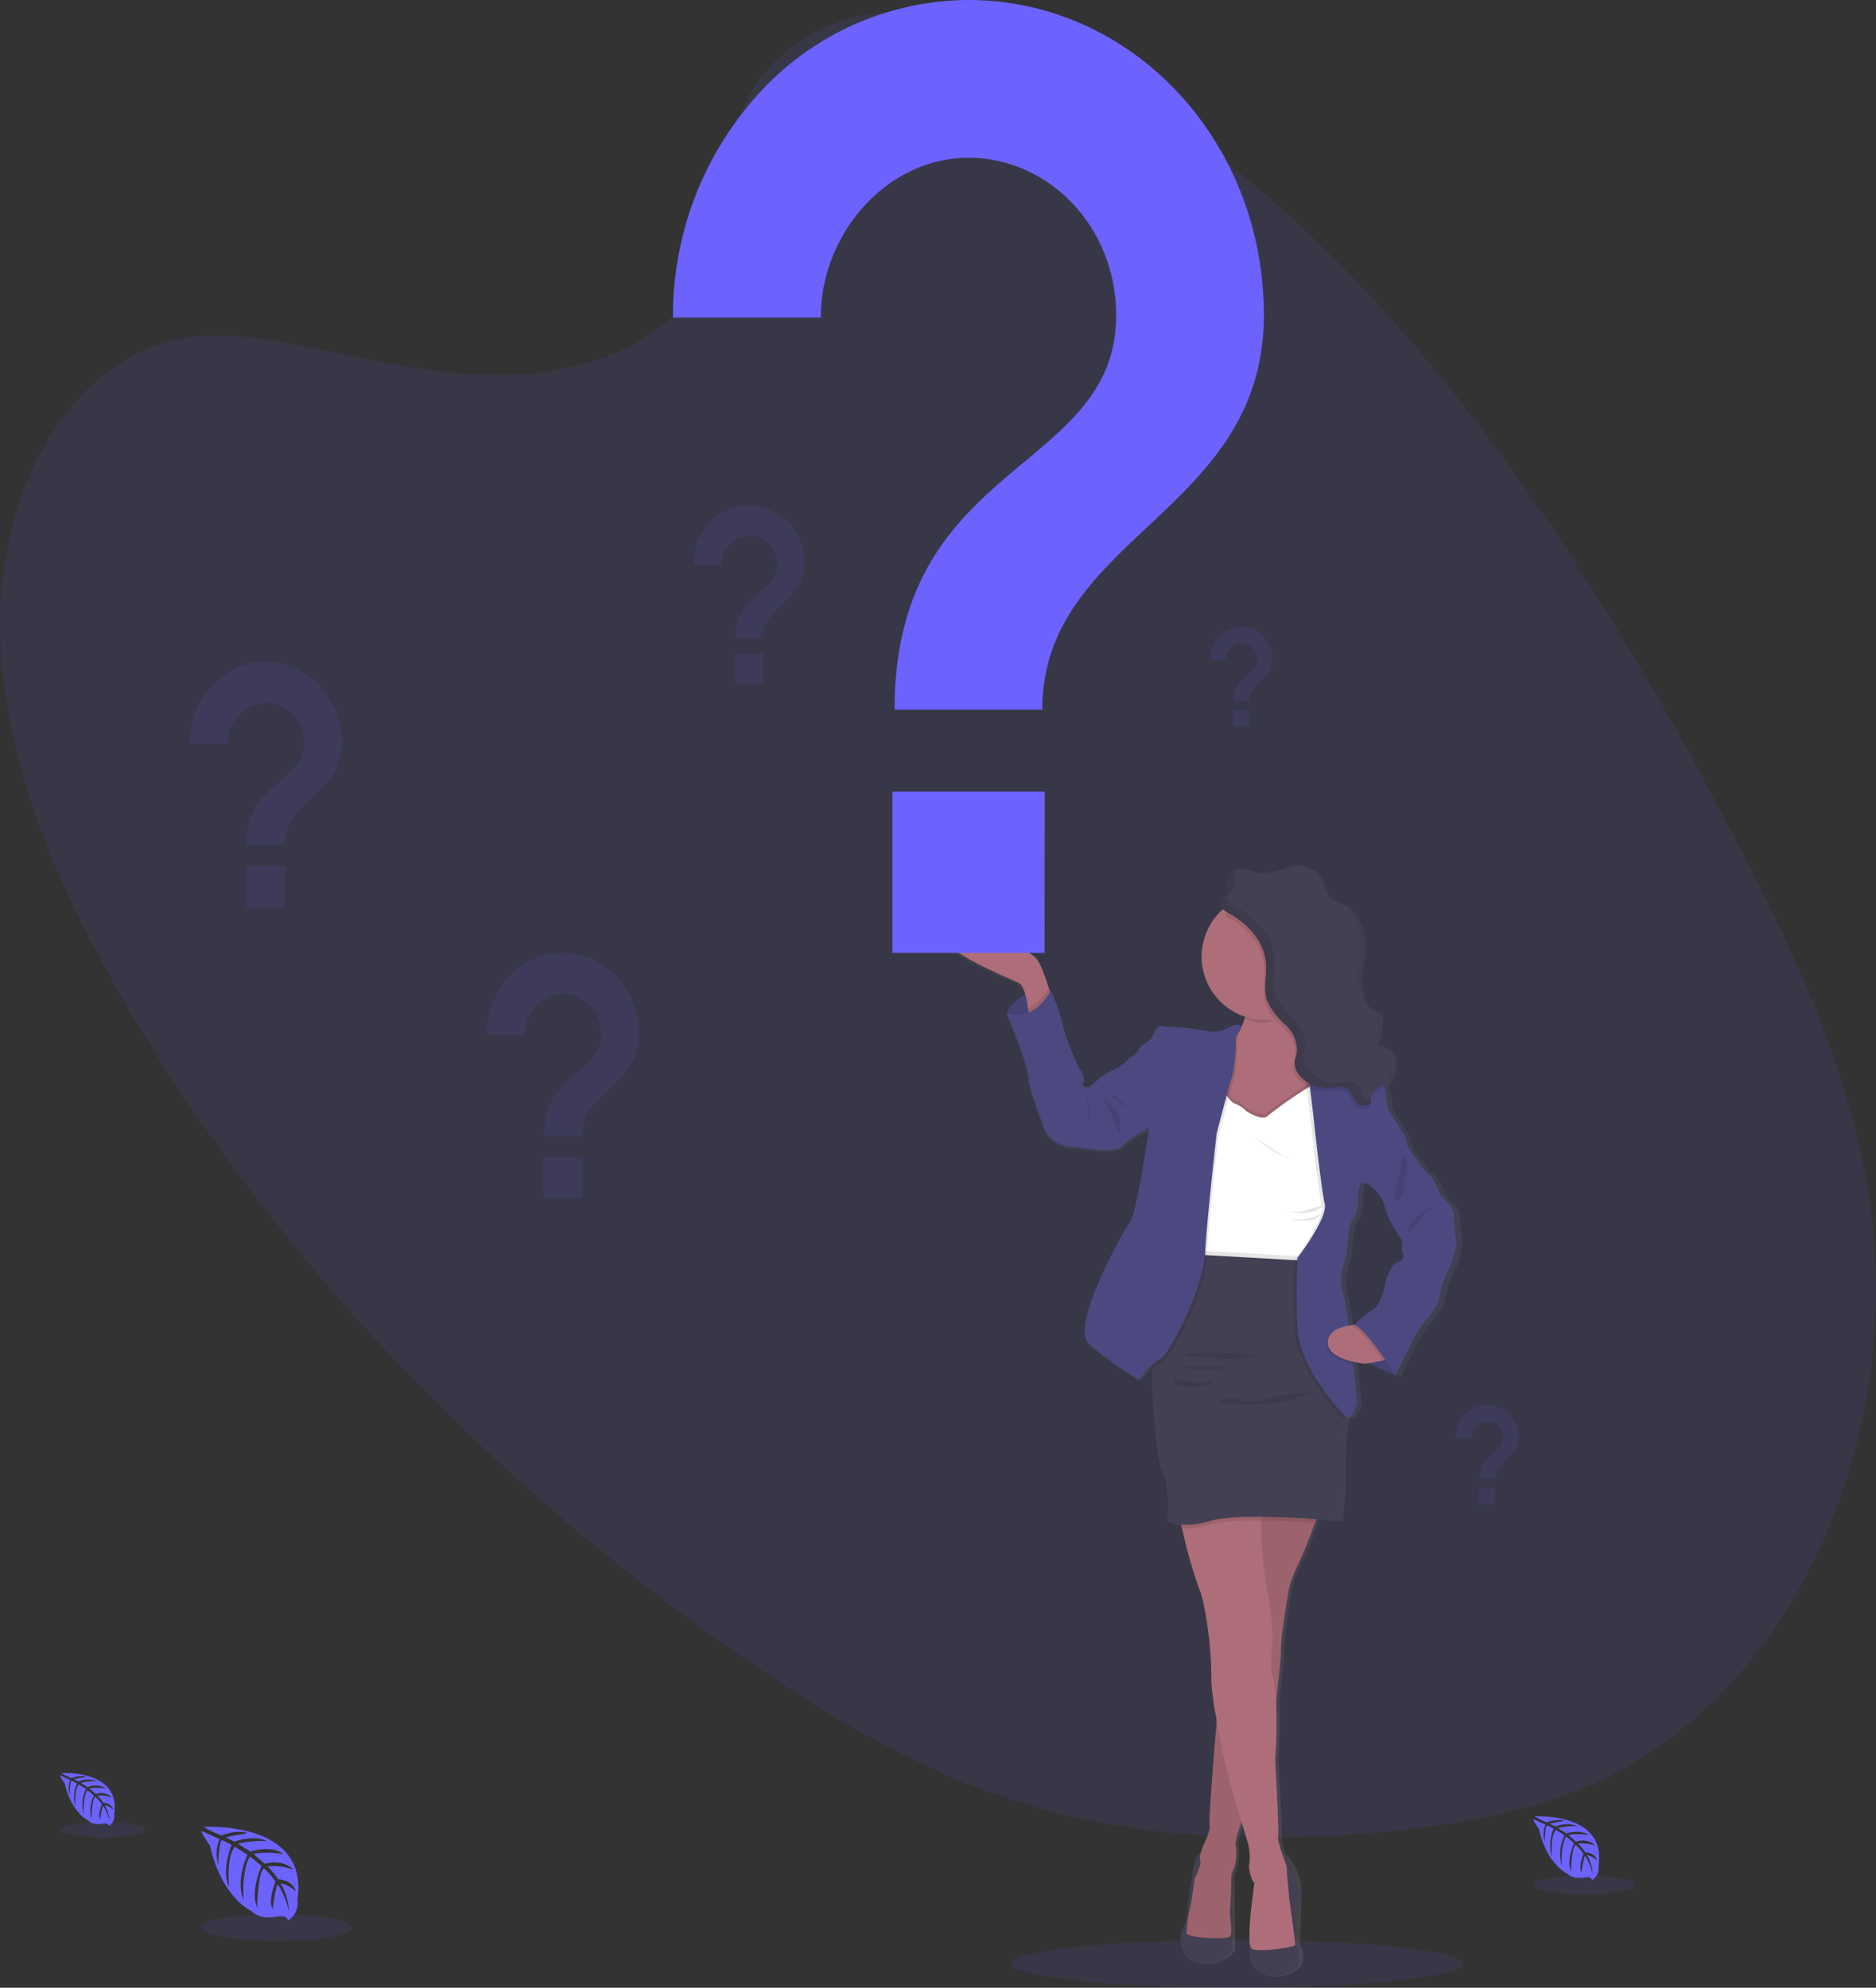 <svg xmlns="http://www.w3.org/2000/svg" xmlns:xlink="http://www.w3.org/1999/xlink" width="224.207" height="237.537" viewBox="0 0 224.207 237.537"><rect x="0" y="0" width="224.207" height="237.537" fill="#333333" stroke="none"/><defs><linearGradient id="a" x1="0.5" y1="1" x2="0.5" gradientUnits="objectBoundingBox"><stop offset="0" stop-color="gray" stop-opacity="0.251"/><stop offset="0.54" stop-color="gray" stop-opacity="0.122"/><stop offset="1" stop-color="gray" stop-opacity="0.102"/></linearGradient></defs><g transform="translate(-42.608)"><ellipse cx="26.977" cy="2.859" rx="26.977" ry="2.859" transform="translate(163.456 231.819)" fill="#6c63ff" opacity="0.1"/><path d="M196.208,38.59c10.088-4.768,22.37-.667,32.858,5.313,32.94,18.788,56.938,54.451,76.005,90.786,6.9,13.156,13.461,26.892,16.056,41.579,5.284,29.894-8.5,60.841-31.938,71.686-7.971,3.692-16.728,5.205-25.5,6.049-15.6,1.5-31.743.906-47.214-4.657-11.033-3.976-21.47-10.371-31.48-17.436-27.956-19.742-53.486-45.379-71.869-76.695-8.063-13.736-14.883-29.221-15.08-45.069s7.926-31.774,21.291-34.468c5.525-1.113,11.37.045,17.072,1.238,8.4,1.758,16.9,3.606,25.2,2.84,8.574-.8,19.725-5.058,21.289-15.465C184.559,53.115,186.133,43.353,196.208,38.59Z" transform="translate(-55.436 -35.121)" fill="#6c63ff" opacity="0.1"/><path d="M341.386,800.375s12.694-.823,11.2,8.74a2.407,2.407,0,0,1-1.128,2.457s-.021-.71-1.3-.469a5.344,5.344,0,0,1-1.378.074,2.773,2.773,0,0,1-1.686-.749h0s-3.569-1.584-4.956-7.855c0,0-1.029-1.366-.986-1.719l2.141.984a4.414,4.414,0,0,0-.155,3.043s.068-2.98.481-2.913c.082.014,1.113.566,1.113.566s-1.26,2.893-.31,5c0,0-.36-3.566.7-4.787l1.51.947s-1.473,2.989-.474,5.426c0,0-.263-3.741.789-5.2l1.368,1.131s-1.384,2.946-.539,4.971c0,0,.108-4.357.834-4.686a8.6,8.6,0,0,1,1.378,1.6s-.947,2.138-.36,3.266c0,0,.36-2.9.658-2.915a10.057,10.057,0,0,1,1.315,3.241,7.39,7.39,0,0,0-1.029-3.424,3.492,3.492,0,0,1,1.826,1.015s-.187-1.36-2.117-1.479a8.759,8.759,0,0,0-1.249-1.547,7.3,7.3,0,0,1,3.088.385s-1.026-1.284-3.44-.7l-1.349-1.182a10.337,10.337,0,0,1,3.6.04s-1.234-1.131-3.967-.308l-1.468-.944a12.389,12.389,0,0,1,3.443-.32s-1.357-.786-3.874.065l-1.052-.506s1.578-.334,2.044-.387.487-.19.487-.19a5.124,5.124,0,0,0-2.97.354A11.764,11.764,0,0,1,341.386,800.375Z" transform="translate(-274.443 -582.056)" fill="#6c63ff"/><ellipse cx="8.985" cy="1.632" rx="8.985" ry="1.632" transform="translate(66.701 228.719)" fill="#6c63ff" opacity="0.1"/><path d="M277.018,777.645s7.157-.464,6.313,4.929a1.341,1.341,0,0,1-.634,1.386s-.013-.4-.734-.263a2.969,2.969,0,0,1-.776.04,1.538,1.538,0,0,1-.952-.421h0s-2.01-.9-2.8-4.431c0,0-.579-.772-.558-.97l1.21.565A2.5,2.5,0,0,0,278,780.2s.039-1.682.263-1.643c.047,0,.629.325.629.325a4.115,4.115,0,0,0-.174,2.828s-.205-2.01.395-2.7l.85.534a4.3,4.3,0,0,0-.263,3.06s-.145-2.109.445-2.929l.771.645a4.138,4.138,0,0,0-.3,2.8s.061-2.457.471-2.641a4.912,4.912,0,0,1,.776.9s-.526,1.2-.2,1.841c0,0,.2-1.635.371-1.643a5.607,5.607,0,0,1,.739,1.827,4.167,4.167,0,0,0-.579-1.931,1.961,1.961,0,0,1,1.028.566s-.1-.766-1.194-.834a4.919,4.919,0,0,0-.7-.871,4.107,4.107,0,0,1,1.741.215,1.868,1.868,0,0,0-1.941-.4l-.76-.667a5.863,5.863,0,0,1,2.033.023,2.333,2.333,0,0,0-2.238-.172l-.826-.534a7.009,7.009,0,0,1,1.939-.178,2.78,2.78,0,0,0-2.183.037l-.592-.283s.892-.189,1.152-.218.276-.108.276-.108a2.9,2.9,0,0,0-1.676.2A6.717,6.717,0,0,1,277.018,777.645Z" transform="translate(-227.08 -565.758)" fill="#6c63ff"/><ellipse cx="5.066" cy="0.922" rx="5.066" ry="0.922" transform="translate(49.801 217.745)" fill="#6c63ff" opacity="0.1"/><path d="M946.375,795.968s8.641-.565,7.628,5.938a1.633,1.633,0,0,1-.768,1.674s-.016-.484-.886-.319a3.637,3.637,0,0,1-.939.048,1.866,1.866,0,0,1-1.147-.509h0s-2.43-1.077-3.375-5.347c0,0-.7-.93-.671-1.168l1.457.667a3.01,3.01,0,0,0-.105,2.073s.047-2.03.326-1.979c.058,0,.757.39.757.39a4.937,4.937,0,0,0-.21,3.393s-.245-2.426.479-3.257l1.026.642a5.188,5.188,0,0,0-.321,3.7s-.176-2.545.526-3.537l.931.78s-.942,2-.368,3.393c0,0,.076-2.963.571-3.19a5.948,5.948,0,0,1,.936,1.089s-.644,1.456-.245,2.225c0,0,.245-1.979.447-1.979a6.81,6.81,0,0,1,.894,2.206,5,5,0,0,0-.7-2.33,2.39,2.39,0,0,1,1.242.69s-.126-.925-1.444-1.007a5.927,5.927,0,0,0-.847-1.052,4.968,4.968,0,0,1,2.1.26,2.259,2.259,0,0,0-2.344-.475l-.918-.806a7.059,7.059,0,0,1,2.454.026s-.842-.772-2.7-.209l-1-.642a8.5,8.5,0,0,1,2.344-.218,3.354,3.354,0,0,0-2.63.045l-.716-.345s1.076-.229,1.392-.263.332-.13.332-.13a3.5,3.5,0,0,0-2.02.24A8.447,8.447,0,0,1,946.375,795.968Z" transform="translate(-720.358 -578.899)" fill="#6c63ff"/><ellipse cx="6.116" cy="1.111" rx="6.116" ry="1.111" transform="translate(225.851 224.15)" fill="#6c63ff" opacity="0.1"/><path d="M738.864,439.755a21.649,21.649,0,0,1-.287-3.014c0-1.213-1.533-2.288-1.533-2.288s-.947-2.355-1.578-2.7-2.58-3.43-2.58-3.43a2.927,2.927,0,0,0-.586-1.663,24.118,24.118,0,0,1-1.6-2.59c-.263-.345-.132-.588-.526-2.6-.021-.1-.045-.206-.074-.3a.418.418,0,0,0-.042-.13,3.578,3.578,0,0,0,.744-3.515,1.43,1.43,0,0,0-.374-.622c-.444-.39-1.155-.229-1.612-.6l.487-2.313c.116-.565.176-1.281-.284-1.586a2.275,2.275,0,0,0-.542-.2,2.726,2.726,0,0,1-1.452-2.042,7.505,7.505,0,0,1-.158-2.545c.089-.82.313-1.617.395-2.44a7.1,7.1,0,0,0-.965-4.338,3.213,3.213,0,0,0-1.276-1.3,15.387,15.387,0,0,1-1.507-.565c-.978-.67-.928-2.262-1.71-3.175a3.191,3.191,0,0,0-3.3-.6,9.364,9.364,0,0,1-3.44.715c-.752-.09-1.457-.458-2.212-.543a2.169,2.169,0,0,0-.647.031v-.025A1.428,1.428,0,0,0,711,396.4a1.653,1.653,0,0,0-.037.413c0,.331.074.676.079.993a.991.991,0,0,1-.213.7c-.15.172-.371.263-.526.441a.736.736,0,0,0-.192.52c0,.5.584.947.976,1.151h.016c-.105.113-.21.232-.308.353a7.778,7.778,0,0,0-1.741,4.946,7.579,7.579,0,0,0,4.272,6.894l-.055.184a11.107,11.107,0,0,1-.387,1.069,1.851,1.851,0,0,0-1.652.2,3.912,3.912,0,0,1-2.615.416,33.11,33.11,0,0,0-4.8-.52c-.329.139-.978-.484-1.4.348s-.621,1.281-1.052,1.49-1.176.865-1.076,1-1.079.97-1.079.97a5.427,5.427,0,0,1-1.6,1.281,9.176,9.176,0,0,0-1.828,1.007l-1.439,1.21s-1.076.175-.75-.622-.589-1.8-.589-1.8-1.828-3.984-1.828-4.807a25.628,25.628,0,0,0-1.5-4.332l-.184-.02-.084-.257c-.276-.834-.634-1.858-.908-2.457-.526-1.145-.85-1.264-.85-1.264s-6.334-5.112-10.448-3.554,7.51,6.2,8.554,6.687a2.135,2.135,0,0,1,.813,1.36,5.571,5.571,0,0,0-2.249,2.174s2.515,5.992,2.58,7.482,1.731,5.655,1.731,5.655a3.743,3.743,0,0,0,3.982,2.91s4.637.916,5.65,0a7.98,7.98,0,0,1,2.417-1.739,1.916,1.916,0,0,0,.913-.693s-1.534,10.392-2.286,11.294-7.4,12.569-5.014,14.656a47.542,47.542,0,0,0,5.974,4.241c.2.107.81-.981,1.678-1.753v.6c.016,4.151.526,10.462,1.231,11.876,1.052,2.078.621,6.1.621,6.1a4.221,4.221,0,0,0,1.765.455c.032.136.068.283.1.424a59.639,59.639,0,0,0,1.986,6.916c.718,1.456,1.239,6.065,1.239,6.065a45.24,45.24,0,0,1,.263,5.161,32.527,32.527,0,0,0,.647,4.524h0c-.263,3.249-.763,9.512-.847,11.777h0v.164a.757.757,0,0,1,0,.076v.139h0a2.28,2.28,0,0,0,.016.427,1.484,1.484,0,0,1-.045.645,11.728,11.728,0,0,1-.708,1.815,9.025,9.025,0,0,0-.316.877,1.575,1.575,0,0,0-.763,1.165c-.326,1.352-.815,5.09-.815,5.09a9.8,9.8,0,0,1-.586,2.808c-.389.52-.789,3.775,1.991,4.191a3.92,3.92,0,0,0,3.982-1.583l-.1-9.071v-.017a1.421,1.421,0,0,0,.145-.246v-.023c.018-.042.039-.088.058-.139l.024-.068.042-.11a.186.186,0,0,1,0-.04,6.421,6.421,0,0,0,.237-2.7v-.382a1.148,1.148,0,0,1,.016-.187v-.034l.016-.11v-.048a.222.222,0,0,1,.021-.113.115.115,0,0,1,0-.028c.026-.13.058-.283.092-.407v-.031l.039-.136h0c.039-.144.084-.283.131-.435v-.028a.415.415,0,0,1,.045-.133v-.017c.047-.139.1-.283.145-.4l.013-.037.042-.113.013-.034.1-.252h0l.771,2.559a6.935,6.935,0,0,1,.2,2.355c-.229.45.263,2.322.587,2.355l-.3,2.355a38.665,38.665,0,0,0-.292,3.916c-.021.15-.042.283-.058.373a9.1,9.1,0,0,0,.295,3.079c2.578,3.277,5.65.255,5.65.255s.358-1.733,0-2.078-.2-1.595-.2-1.595.163-3.085.195-5.336a7.279,7.279,0,0,0-1.712-4.242l-.1.093a7.061,7.061,0,0,1-.605-2.372c.131-.8-.36-9.215-.36-9.215a53.643,53.643,0,0,0,.115-6.786h0c.042-.382.082-.758.121-1.131.2-1.81.358-3.356.421-4.168h0v-.1c.016-.218.024-.373.021-.447,0-.283,0-.605.026-.959.06-.973.2-2.056.2-2.056l.684-4.47a14.62,14.62,0,0,1,1.276-3.393l.089-.153h0c.029-.054.058-.113.089-.175l.013-.025c.029-.06.061-.122.089-.187l.013-.025c.105-.223.218-.481.337-.763,0-.023.018-.042.026-.065l.09-.215a.229.229,0,0,1,.034-.085c.013-.028.055-.144.084-.215a.86.86,0,0,0,.034-.088c.034-.085.071-.172.105-.263l.05-.13c.024-.065.05-.13.076-.2l.063-.173c.018-.042.034-.085.05-.127l.071-.2a.3.3,0,0,1,.034-.088c.187-.5.366-1,.526-1.445h0c.05-.141.1-.283.145-.407,1.673.11,2.809.209,2.809.209a44.508,44.508,0,0,0,.358-6.719,26.766,26.766,0,0,1,.413-5.373c.024-.139.045-.263.066-.376l.045.04c.818.693,1.4-1.595,1.4-1.595s-.221-2.135-.526-4.722l-.032-.257a11.575,11.575,0,0,0,1.428.235s.263-.025.623-.073a16.7,16.7,0,0,0,3.141,1.527l1.739-3.45a14.28,14.28,0,0,1,1.144-2.044c.526-.693,2.383-2.91,2.352-3.325a12.3,12.3,0,0,1,1.273-3.882A9.086,9.086,0,0,0,738.864,439.755Zm-7.249,2.633c-.686.311-1.339,2.044-1.37,2.565s-.752,2.805-1.5,3.082a10.111,10.111,0,0,0-2.223,1.77c-.216.02-.46.051-.716.1a28.772,28.772,0,0,0-.752-4.36c-.526-1.041.576-4.366.576-4.366s.108-3.359.789-4.157.526-2.808.526-2.808.163-.831.229-1.21.971,0,.979,0h0a4.5,4.5,0,0,1,2.025,2.6c.263,1.558,2.188,4.261,2.188,4.261a2.179,2.179,0,0,0,0,1.414C732.659,441.749,732.3,442.077,731.615,442.388Z" transform="translate(-521.456 -291.333)" fill="url(#a)"/><path d="M707,450.922a5.141,5.141,0,0,1,5.261-2.664V452.3h-2.286l-1.789-.486Z" transform="translate(-544.064 -329.932)" fill="#4c4981"/><path d="M707,450.922a5.141,5.141,0,0,1,5.261-2.664V452.3h-2.286l-1.789-.486Z" transform="translate(-544.064 -329.932)" opacity="0.1"/><path d="M690.359,429.61l-2.8,2.109s-.023-.421-.094-1c-.139-1.091-.452-2.729-1.128-3.045-1.028-.486-12.478-5.118-8.417-6.676s10.293,3.549,10.293,3.549.321.119.834,1.258c.263.6.623,1.62.894,2.454C690.188,429.014,690.359,429.61,690.359,429.61Z" transform="translate(-521.992 -310.23)" fill="#ae6e79"/><path d="M712.545,431.671l.319-.161.894,1.1-.731,1.677-1.247-.537.289-1.34Z" transform="translate(-521.799 -309.011)" fill="#4c4981"/><path d="M788.829,811s-.8-.1-1.126,1.247-.8,5.09-.8,5.09a9.8,9.8,0,0,1-.579,2.8c-.387.52-.771,3.769,1.962,4.182a3.861,3.861,0,0,0,3.924-1.581l-.1-9.068Z" transform="translate(-602.32 -589.685)" fill="#444053"/><path d="M821.067,812.44a7.267,7.267,0,0,1,1.688,4.224c-.031,2.245-.195,5.325-.195,5.325s-.158,1.247.195,1.592,0,2.076,0,2.076-3.025,3.017-5.566-.255a9.263,9.263,0,0,1-.289-3.074c.205-1.2.779-6.619.779-6.619Z" transform="translate(-625.02 -590.722)" fill="#444053"/><path d="M804.487,661.383a60.214,60.214,0,0,1-2.478,6.43,14.49,14.49,0,0,0-1.252,3.393l-.676,4.459a26.707,26.707,0,0,0-.226,3.009c.031,1-1.673,15.628-1.673,15.628l-2.7,3.7s-1.189,2.593-1,3.676a5.684,5.684,0,0,1-.526,3.32s-.063,3.393-.161,4.148.355,2.907,0,3.286-5.082.209-5.211-.416a19.72,19.72,0,0,1,.579-3.631l.418-2.9s.837-1.589.645-2.109.352-1.728.384-1.832.9-1.8.742-2.454,1.013-14.608,1.013-14.608l3.312-25Z" transform="translate(-604.179 -481.014)" fill="#ae6e79"/><path d="M804.487,661.4s-.263.786-.623,1.818a36.6,36.6,0,0,1-1.854,4.612,14.679,14.679,0,0,0-1.255,3.393l-.676,4.462a26.94,26.94,0,0,0-.223,3.009c0,.4-.247,2.921-.563,5.831-.487,4.448-1.11,9.8-1.11,9.8l-2.7,3.7s-.137.283-.308.73a7.2,7.2,0,0,0-.689,2.935,5.705,5.705,0,0,1-.526,3.32s-.066,3.393-.161,4.148.355,2.9,0,3.286-5.082.209-5.211-.413a19.761,19.761,0,0,1,.579-3.631l.418-2.907s.837-1.589.642-2.109.355-1.728.387-1.832.9-1.8.742-2.454c-.124-.5.526-8.692.829-12.578.1-1.221.168-2.016.168-2.016l2.849-21.507.232-1.733.231-1.759Z" transform="translate(-604.179 -481.028)" opacity="0.1"/><path d="M798.947,717.745c.029.382-4.537.936-5.19.52s0-5.568,0-5.568l.3-2.35c-.318-.037-.8-1.9-.579-2.352a7.059,7.059,0,0,0-.192-2.35l-.758-2.545-.463-1.558a73.422,73.422,0,0,1-2.517-10.674,33.063,33.063,0,0,1-.637-4.507,45.911,45.911,0,0,0-.263-5.152s-.526-4.6-1.221-6.051a60.2,60.2,0,0,1-1.957-6.9c-.289-1.2-.489-2.056-.489-2.056s4.861-.438,7.81-.591c1.355-.071,2.307-.079,2.2.039a4.6,4.6,0,0,0-.134,1.668,46.723,46.723,0,0,0,.647,7.669,28.371,28.371,0,0,1,.708,6.673,22.615,22.615,0,0,0-.129,3.458,16.635,16.635,0,0,1,.568,3.752,54.546,54.546,0,0,1-.111,6.755s.481,8.4.352,9.2,1.029,3.286,1.029,3.769.321,3.769.321,3.769S798.926,717.366,798.947,717.745Z" transform="translate(-601.533 -485.372)" fill="#ae6e79"/><path d="M813.933,455.792l-.552.642-.36.419-2.1,2.432-5.437.659-2.893-.831-.716-.206s0-1.561.129-3.433c.184-2.4.623-5.316,1.673-6.111A4.457,4.457,0,0,0,804.9,447.7a9.784,9.784,0,0,0,.526-1.4c.021-.062.037-.122.055-.184a16.659,16.659,0,0,0,.51-2.565s.694-.413,1.66-.894c2.517-1.264,6.865-3.009,5.353.894a16.03,16.03,0,0,0-.568,1.753c-.024.088-.045.175-.063.26a6.063,6.063,0,0,0,.205,4.216h0a2.656,2.656,0,0,0,.218.359,1.831,1.831,0,0,0,.366.4l.626,4.273.053.353Z" transform="translate(-613.98 -324.857)" fill="#ae6e79"/><path d="M822.958,444.288c-.287.741.14-.605,0,0-1.147.877-3.848,3.373-5.366,3.373a3.991,3.991,0,0,1-2.212-.628,16.46,16.46,0,0,0,.566-2.746S825.049,438.893,822.958,444.288Z" transform="translate(-623.937 -325.411)" opacity="0.1"/><path d="M813.7,415.179a7.365,7.365,0,0,1-6.279,7.5,6.994,6.994,0,0,1-.734.042,7.558,7.558,0,1,1,7.013-7.539Z" transform="translate(-612.366 -300.867)" fill="#ae6e79"/><path d="M808.15,505.186l-1,2.8s-.813.037-2.081.079c-4.28.147-13.709.334-14.13-.848a3.216,3.216,0,0,1-.147-.93,19.461,19.461,0,0,1,.726-4.567s.45-5.534.45-5.774-.387-4.117-.387-4.117l.773-3.11,2.154-1.626s.965,1.592,1.544,1.728a3.992,3.992,0,0,1,1.352.9s1.9,1.244,2.509.551a64.559,64.559,0,0,1,5.371-3.735l2.509,2.975Z" transform="translate(-605.814 -357.347)" opacity="0.1"/><path d="M808.172,506.706l-1,2.8s-.813.039-2.081.082h-.124c-.547.02-1.173.04-1.841.054a73.752,73.752,0,0,1-10.535-.283c-.921-.141-1.523-.345-1.623-.622a2.651,2.651,0,0,1-.116-.515c-.016-.13-.026-.283-.031-.416a19.459,19.459,0,0,1,.726-4.567s.45-5.534.45-5.774-.387-4.117-.387-4.117l.773-3.11,1.481-1.114.674-.509a10.784,10.784,0,0,0,.739,1.046,2,2,0,0,0,.8.681,4.007,4.007,0,0,1,1.352.9s1.9,1.244,2.509.551a48.625,48.625,0,0,1,4.7-3.3c.411-.269.676-.435.676-.435l.337.4,2.173,2.573Z" transform="translate(-605.836 -358.436)" fill="#fff"/><path d="M719.536,448.779l-2.8,2.109s-.024-.421-.095-1a5.881,5.881,0,0,0,2.467-2.46C719.365,448.182,719.536,448.779,719.536,448.779Z" transform="translate(-551.169 -329.383)" opacity="0.1"/><path d="M722.23,456.641l-.61-.175a5.374,5.374,0,0,1-1.578,1.281,9.007,9.007,0,0,0-1.8,1l-1.418,1.21s-1.052.175-.739-.622-.579-1.8-.579-1.8-1.8-3.976-1.8-4.807a25.332,25.332,0,0,0-1.489-4.321s-1.868,3.908-5.276,2.664c0,0,2.478,5.981,2.541,7.468s1.7,5.636,1.7,5.636a3.709,3.709,0,0,0,3.924,2.907s4.569.913,5.566,0a8.053,8.053,0,0,1,2.367-1.736,1.974,1.974,0,0,0,.9-.69v-4.111Z" transform="translate(-544.02 -330.051)" fill="#4c4981"/><path d="M743.3,491.33s.8,3.218.289,3.563Z" transform="translate(-570.816 -360.82)" opacity="0.1"/><path d="M805.078,559.629c-4.279.147-13.709.331-14.13-.848a3.214,3.214,0,0,1-.147-.93l13.98.792Z" transform="translate(-605.822 -408.46)" opacity="0.1"/><path d="M801.855,661.383s-.263.786-.623,1.818c-1.776-.116-4.127-.238-6.36-.255-.789,0-1.563,0-2.294.028a16.133,16.133,0,0,0-3.748.447,9.286,9.286,0,0,1-3.341.464c-.289-1.2-.489-2.056-.489-2.056s4.861-.438,7.81-.591l.232-1.759Z" transform="translate(-601.548 -481.232)" opacity="0.1"/><path d="M796.724,576.788l-.547,1.244s-.076.37-.174.959a26.307,26.307,0,0,0-.405,5.372,45.661,45.661,0,0,1-.355,6.707s-11.837-1.072-15.309,0-5.182,0-5.182,0,.421-4.01-.61-6.085c-.7-1.414-1.2-7.725-1.213-11.876a11.222,11.222,0,0,1,.313-3.659c.708-.933,3.73-10.27,3.73-10.27l.689.04,1.841.1,10.469.594,1.644.093.174.566Z" transform="translate(-592.652 -409.325)" fill="#444053"/><path d="M869.657,594.276l.1,1.108s-5.184-1.815-4.921-4.047,0-1.979,0-1.979l4.166.379Z" transform="translate(-660.375 -431.007)" fill="#4c4981"/><path d="M869.657,594.276l.1,1.108s-5.184-1.815-4.921-4.047,0-1.979,0-1.979l4.166.379Z" transform="translate(-660.375 -431.007)" opacity="0.1"/><path d="M754.246,492.209a4.519,4.519,0,0,0,1.826,1.021,1.161,1.161,0,0,1-.526-.283c-.371-.283-.723-.591-1.081-.891a3.4,3.4,0,0,0-1-.747A5.811,5.811,0,0,0,754.246,492.209Z" transform="translate(-578.304 -360.81)" opacity="0.1"/><path d="M752.751,496.136a2.527,2.527,0,0,1,.4.681,4.417,4.417,0,0,1-.029,2.141l-.831-2.155c-.145-.368-.289-.735-.463-1.086-.076-.15-.555-.775-.5-.9C751.475,494.445,752.6,495.929,752.751,496.136Z" transform="translate(-576.729 -363.271)" opacity="0.1"/><path d="M835.59,539.911a2.6,2.6,0,0,0,1.512-.761c-.855.116-1.665.478-2.507.667a3.485,3.485,0,0,1-2.336-.232A5.371,5.371,0,0,0,835.59,539.911Z" transform="translate(-636.376 -395.071)" opacity="0.1"/><path d="M823.983,512.514a.555.555,0,0,1-.434-.116q-.963-.594-1.9-1.238a12.618,12.618,0,0,1-1.86-1.38A9.367,9.367,0,0,0,823.983,512.514Z" transform="translate(-627.187 -374.034)" opacity="0.1"/><path d="M837.609,543.657a3.731,3.731,0,0,0,1-.088,1.343,1.343,0,0,0,.826-.582.445.445,0,0,0-.35.059,5.526,5.526,0,0,1-3.23.416A4.353,4.353,0,0,0,837.609,543.657Z" transform="translate(-639.03 -397.81)" opacity="0.1"/><path d="M796.412,601.41a9.908,9.908,0,0,1-2.055.433,11.55,11.55,0,0,1-1.625-.034l-2.63-.178-1.315-.091c-.155,0-.789,0-.476-.336.158-.164,1.036-.059,1.263-.068q.655-.023,1.315-.025c.871,0,1.744,0,2.615.057C794.478,601.217,795.438,601.3,796.412,601.41Z" transform="translate(-603.924 -439.443)" opacity="0.1"/><path d="M790.876,606.453a9.976,9.976,0,0,0-1.483.328,9.193,9.193,0,0,1-1.552.065,8.131,8.131,0,0,1-2.991-.656C786.857,606.3,788.869,606.365,790.876,606.453Z" transform="translate(-601.437 -443.081)" opacity="0.1"/><path d="M783.774,612.13a4.067,4.067,0,0,1,.573.17,6.283,6.283,0,0,0,3.419-.26,1.975,1.975,0,0,1-1.3.775,5.6,5.6,0,0,1-2.525.1c-.263-.057-.923-.158-1.052-.452C782.677,612.029,783.527,612.088,783.774,612.13Z" transform="translate(-599.969 -447.269)" opacity="0.1"/><path d="M805.364,618.672a8.122,8.122,0,0,1,.984.283,7.774,7.774,0,0,0,3.8-.433,16.5,16.5,0,0,1,4.6-.458,4.329,4.329,0,0,0-.986.348c-.355.116-.715.223-1.076.32a20.762,20.762,0,0,1-6.56.656,5.975,5.975,0,0,1-2.417-.331A2.513,2.513,0,0,1,805.364,618.672Z" transform="translate(-615.336 -451.572)" opacity="0.1"/><path d="M783.151,465.349a19.589,19.589,0,0,1-.418,4.637c-.152.452-.389,1.287-.647,2.223-.281,1.038-.589,2.2-.826,3.11s-.395,1.521-.395,1.521-1.086,9.512-1.368,14.045a1.191,1.191,0,0,1-.016.238c-.016.254-.042.52-.081.795-.626,4.5-4.238,11.444-5.45,12a3.614,3.614,0,0,0-1.021.755,11.216,11.216,0,0,1,.313-3.659c.708-.933,3.73-10.27,3.73-10.27l.689.04c-.016-.13-.026-.283-.032-.416a19.465,19.465,0,0,1,.726-4.567s.45-5.534.45-5.774-.387-4.117-.387-4.117l.774-3.11,1.481-1.114c.184-2.4.623-5.316,1.673-6.111a4.458,4.458,0,0,0,1.223-1.666c.208.031-.171-.167-.171-.167Z" transform="translate(-592.652 -340.97)" opacity="0.1"/><path d="M761.217,462.839a1.8,1.8,0,0,0-1.628.2,3.819,3.819,0,0,1-2.575.416,32.556,32.556,0,0,0-4.735-.52c-.329.139-.965-.484-1.384.348s-.61,1.278-1.029,1.484-1.16.865-1.052,1-1.052.967-1.052.967l2.346,8.2s-1.513,10.372-2.252,11.271-7.3,12.552-4.953,14.628a46.684,46.684,0,0,0,5.887,4.242c.263.139,1.189-1.728,2.475-2.316s5.276-8.37,5.524-12.8,1.384-14.28,1.384-14.28,1.384-5.4,1.865-6.849a19.6,19.6,0,0,0,.418-4.637Z" transform="translate(-570.153 -340.242)" fill="#4c4981"/><path d="M844.222,514.6l-.547,1.244s-.076.37-.174.959a.477.477,0,0,1-.263-.127c-.8-.693-5.524-5.913-5.758-10.547-.166-3.419-.087-6.365-.034-7.677.016-.413.032-.662.032-.715h0s3.667-4.773,3.249-6.464-1.384-10.745-1.384-10.745l-.142-1.188-.245-2.008-.584-4.858.6.153a1.83,1.83,0,0,0,.366.4l.626,4.272,2.173,2.573.355,15.665-1,2.8s-.813.04-2.081.082h-.124Z" transform="translate(-640.15 -347.21)" opacity="0.1"/><path d="M847.234,488.214s-.9-.382-.963,0-.226,1.207-.226,1.207.16,2.008-.526,2.8-.789,4.148-.789,4.148-1.084,3.32-.571,4.358a29.832,29.832,0,0,1,.765,4.524c.184,1.414.366,2.966.526,4.386.292,2.579.51,4.714.51,4.714s-.581,2.282-1.386,1.589-5.524-5.913-5.755-10.547c-.158-3.255-.095-6.082-.042-7.476.021-.591.042-.925.042-.925s3.667-4.773,3.248-6.467-1.384-10.745-1.384-10.745l-.168-1.4-.181-1.5-.042-.331-.581-4.807h0c.1.026,3.711.9,4.188,1.414s3.42,1.244,3.42,1.244a2.683,2.683,0,0,1,1.825,2.013c.029.1.05.2.071.3.387,2.008.263,2.248.526,2.6S847.234,488.214,847.234,488.214Z" transform="translate(-641.137 -346.687)" fill="#4c4981"/><path d="M855.36,594.636c-1.315-.283-3.267-.936-3.222-2.378.039-1.349,1.549-1.835,2.694-2.008C855.016,591.658,855.2,593.216,855.36,594.636Z" transform="translate(-651.025 -431.656)" opacity="0.1"/><path d="M859.978,593.142c-.053.122-.263.226-.563.319a14.192,14.192,0,0,1-2.138.376s-4.472-.382-4.409-2.562c.047-1.564,2.068-1.979,3.2-2.073a6.889,6.889,0,0,1,.755-.034S860.17,592.7,859.978,593.142Z" transform="translate(-651.564 -430.881)" fill="#ae6e79"/><path d="M868.271,593.142c-.053.122-.263.226-.563.319-1.165-1.677-2.791-3.829-3.588-4.018l.242-.24a6.887,6.887,0,0,1,.755-.034S868.463,592.7,868.271,593.142Z" transform="translate(-659.856 -430.882)" opacity="0.1"/><path d="M867.69,497.69l1.315.209a24.846,24.846,0,0,0,1.578,2.593,2.956,2.956,0,0,1,.579,1.66s1.931,3.076,2.541,3.421,1.544,2.7,1.544,2.7,1.512,1.072,1.512,2.282a21.835,21.835,0,0,0,.289,3.009,9.041,9.041,0,0,1-.868,3.393,12.193,12.193,0,0,0-1.255,3.868c.034.424-1.8,2.63-2.315,3.32a14.334,14.334,0,0,0-1.126,2.042l-1.7,3.458s-3.6-5.706-4.921-6.017a10.488,10.488,0,0,1,2.217-1.8c.739-.277,1.449-2.545,1.481-3.076s.676-2.248,1.35-2.545,1.031-.622.742-1.108a2.211,2.211,0,0,1,0-1.414s-1.9-2.7-2.157-4.242a4.522,4.522,0,0,0-1.994-2.593l-1-2.63Z" transform="translate(-660.401 -365.302)" fill="#4c4981"/><path d="M890.443,540.658a4.01,4.01,0,0,1,2.6-1.057,3.044,3.044,0,0,0-1.7.715,4.285,4.285,0,0,0-.471.645c-.153.235-1.394,1.931-1.578,1.663C888.983,542.23,890.193,540.887,890.443,540.658Z" transform="translate(-678.369 -395.388)" opacity="0.1"/><path d="M882.73,523.593a1.12,1.12,0,0,0,.918-.7,4.159,4.159,0,0,0,.287-1.227,19.559,19.559,0,0,1,.4-2.1,1.037,1.037,0,0,0-.055-.848,2.964,2.964,0,0,0-.284-.628,3.968,3.968,0,0,0-.4,1.321c-.121.469-.231.942-.337,1.414C883.2,521.051,882.761,523.593,882.73,523.593Z" transform="translate(-673.571 -379.979)" opacity="0.1"/><path d="M825.118,430.426a2.834,2.834,0,0,1-.445.492c-.526.45-1.223.829-1.289,1.538a1.767,1.767,0,0,1-.079.681c-.168.311-.581.283-.91.223a1.511,1.511,0,0,1-.771-.305c-.345-.317-.376-.882-.639-1.281a1.576,1.576,0,0,0-1.315-.625c-.492-.017-.981.1-1.473.124a3.774,3.774,0,0,1-.944-.068,2.818,2.818,0,0,1-.305-.068,3.739,3.739,0,0,1-.642-.235,2.741,2.741,0,0,1-.313-.158,4.163,4.163,0,0,1-.907-.679,2.5,2.5,0,0,1-.842-1.835c.024-.433.205-.831.263-1.258a4.075,4.075,0,0,0-1.376-3.249c-.326-.348-.673-.684-1-1.038a5.188,5.188,0,0,1-1.176-1.8,5.749,5.749,0,0,1-.21-2.262,16.826,16.826,0,0,0,.061-2.324c-.242-2.749-2.425-4.855-4.609-6l-.1-.054a6.712,6.712,0,0,1,7.134-2.318,7.351,7.351,0,0,1,5.044,5.9,7.816,7.816,0,0,1-2.748,7.448c-.024.088-.045.175-.063.26a6.063,6.063,0,0,0,.205,4.216h0c.1.025,3.712.9,4.188,1.414s3.419,1.244,3.419,1.244A2.682,2.682,0,0,1,825.118,430.426Z" transform="translate(-617.098 -300.857)" opacity="0.1"/><path d="M803.807,399.748c.145-.178.363-.269.51-.441.455-.532,0-1.4.166-2.1a1.6,1.6,0,0,1,1.81-1.035c.742.082,1.436.45,2.178.54a9,9,0,0,0,3.391-.712,3.084,3.084,0,0,1,3.254.594c.773.925.721,2.5,1.683,3.17a9.141,9.141,0,0,0,1.486.565,3.164,3.164,0,0,1,1.257,1.292,7.175,7.175,0,0,1,.952,4.329c-.082.82-.3,1.617-.392,2.437a7.613,7.613,0,0,0,.158,2.545,2.7,2.7,0,0,0,1.428,2.036,2.3,2.3,0,0,1,.526.2c.455.305.395,1.024.279,1.584l-.468,2.321c.45.368,1.15.209,1.578.6a1.432,1.432,0,0,1,.368.622,3.559,3.559,0,0,1-.944,3.716c-.526.45-1.223.828-1.289,1.535a1.712,1.712,0,0,1-.079.682c-.166.311-.581.283-.91.223a1.513,1.513,0,0,1-.768-.305c-.347-.317-.376-.882-.639-1.281a1.581,1.581,0,0,0-1.315-.625c-.495-.017-.981.1-1.476.127a4.184,4.184,0,0,1-3.1-1.2,2.5,2.5,0,0,1-.844-1.838c.024-.43.205-.831.263-1.258a4.088,4.088,0,0,0-1.376-3.249,8.515,8.515,0,0,1-2.178-2.842c-.5-1.439-.016-3.045-.15-4.572-.242-2.751-2.422-4.855-4.608-6C804.07,401.122,803.241,400.441,803.807,399.748Z" transform="translate(-615.267 -292.364)" fill="#444053"/><path d="M820.951,424.431c-.347-.32-.376-.882-.639-1.281a1.586,1.586,0,0,0-1.315-.628c-.495-.017-.984.1-1.476.127a4.171,4.171,0,0,1-3.112-1.207,2.5,2.5,0,0,1-.842-1.835c.024-.433.205-.834.263-1.258a4.081,4.081,0,0,0-1.376-3.252,8.549,8.549,0,0,1-2.178-2.842c-.5-1.436,0-3.043-.147-4.572-.245-2.751-2.425-4.855-4.608-6-.51-.269-1.339-.95-.773-1.643.142-.178.36-.269.508-.441.455-.529,0-1.4.168-2.1a1.192,1.192,0,0,1,.166-.387,1.428,1.428,0,0,0-1.186,1.009c-.161.7.289,1.569-.166,2.1-.147.172-.366.263-.51.438-.566.693.263,1.377.773,1.643,2.186,1.148,4.366,3.255,4.608,6,.134,1.53-.35,3.136.15,4.575a8.433,8.433,0,0,0,2.178,2.842,4.044,4.044,0,0,1,1.375,3.249,11.586,11.586,0,0,0-.263,1.258,2.5,2.5,0,0,0,.844,1.835,4.162,4.162,0,0,0,3.109,1.207c.495-.026.981-.141,1.476-.127a1.588,1.588,0,0,1,1.315.628c.263.4.292.964.639,1.281a1.512,1.512,0,0,0,.768.3c.329.065.744.088.91-.221a.816.816,0,0,0,.074-.407A1.45,1.45,0,0,1,820.951,424.431Z" transform="translate(-615.209 -293.3)" opacity="0.1"/><path d="M599.741,145.477H581.547V126.2h18.207Zm-.263-29.06H581.81c0-29.951,26.483-28.2,26.483-47.149,0-10.437-7.946-18.8-17.655-18.8s-17.652,9.015-17.652,19.1H555.33a39.385,39.385,0,0,1,10.324-26.858,34.043,34.043,0,0,1,24.984-11.1c19.5,0,35.307,16.726,35.307,37.659,0,23.693-26.48,26.391-26.48,47.149Z" transform="translate(-432.289 -31.61)" fill="#6c63ff"/><path d="M347.137,339.411h-4.693v-4.982h4.693Zm-.071-7.493h-4.551c0-7.72,6.826-7.27,6.826-12.159a4.7,4.7,0,0,0-4.55-4.849,4.835,4.835,0,0,0-4.54,4.92H335.7c-.021-5.4,4.039-9.8,9.067-9.825s9.12,4.343,9.139,9.748c-.014,6.108-6.84,6.8-6.84,12.153Z" transform="translate(-270.43 -230.933)" fill="#6c63ff" opacity="0.1"/><path d="M482.158,461.85h-4.693v-4.968h4.693Zm-.068-7.49h-4.55c0-7.722,6.826-7.27,6.826-12.159a5.054,5.054,0,0,0-1.341-3.437,4.369,4.369,0,0,0-3.21-1.409,4.833,4.833,0,0,0-4.564,4.926H470.7c-.021-5.4,4.039-9.8,9.067-9.825s9.119,4.343,9.139,9.748C488.912,448.311,482.089,449.01,482.089,454.36Z" transform="translate(-369.92 -318.603)" fill="#6c63ff" opacity="0.1"/><path d="M573.156,265.673h-3.4v-3.594h3.4Zm-.05-5.432h-3.3c0-5.593,4.948-5.268,4.948-8.808a3.41,3.41,0,0,0-3.3-3.512,3.5,3.5,0,0,0-3.3,3.569h-3.3a6.614,6.614,0,1,1,13.194-.057C578.048,255.859,573.106,256.365,573.106,260.242Z" transform="translate(-439.312 -183.95)" fill="#6c63ff" opacity="0.1"/><path d="M804.071,307.388h-1.923v-2.036h1.923Zm-.029-3.068h-1.875c0-3.161,2.8-2.978,2.8-4.979a2.057,2.057,0,0,0-.547-1.408,1.776,1.776,0,0,0-1.316-.572,1.98,1.98,0,0,0-1.865,2.016H799.37a3.733,3.733,0,1,1,7.457-.031C806.838,301.832,804.042,302.129,804.042,304.32Z" transform="translate(-612.138 -220.543)" fill="#6c63ff" opacity="0.1"/><path d="M915.86,634.859h-1.923v-2.036h1.923Zm-.029-3.068h-1.865c0-3.164,2.8-2.978,2.8-4.979a1.926,1.926,0,0,0-1.865-1.979,1.978,1.978,0,0,0-1.865,2.016H911.17a3.733,3.733,0,1,1,7.457-.031c.01,2.5-2.786,2.782-2.786,4.974Z" transform="translate(-694.53 -455.035)" fill="#6c63ff" opacity="0.1"/></g></svg>